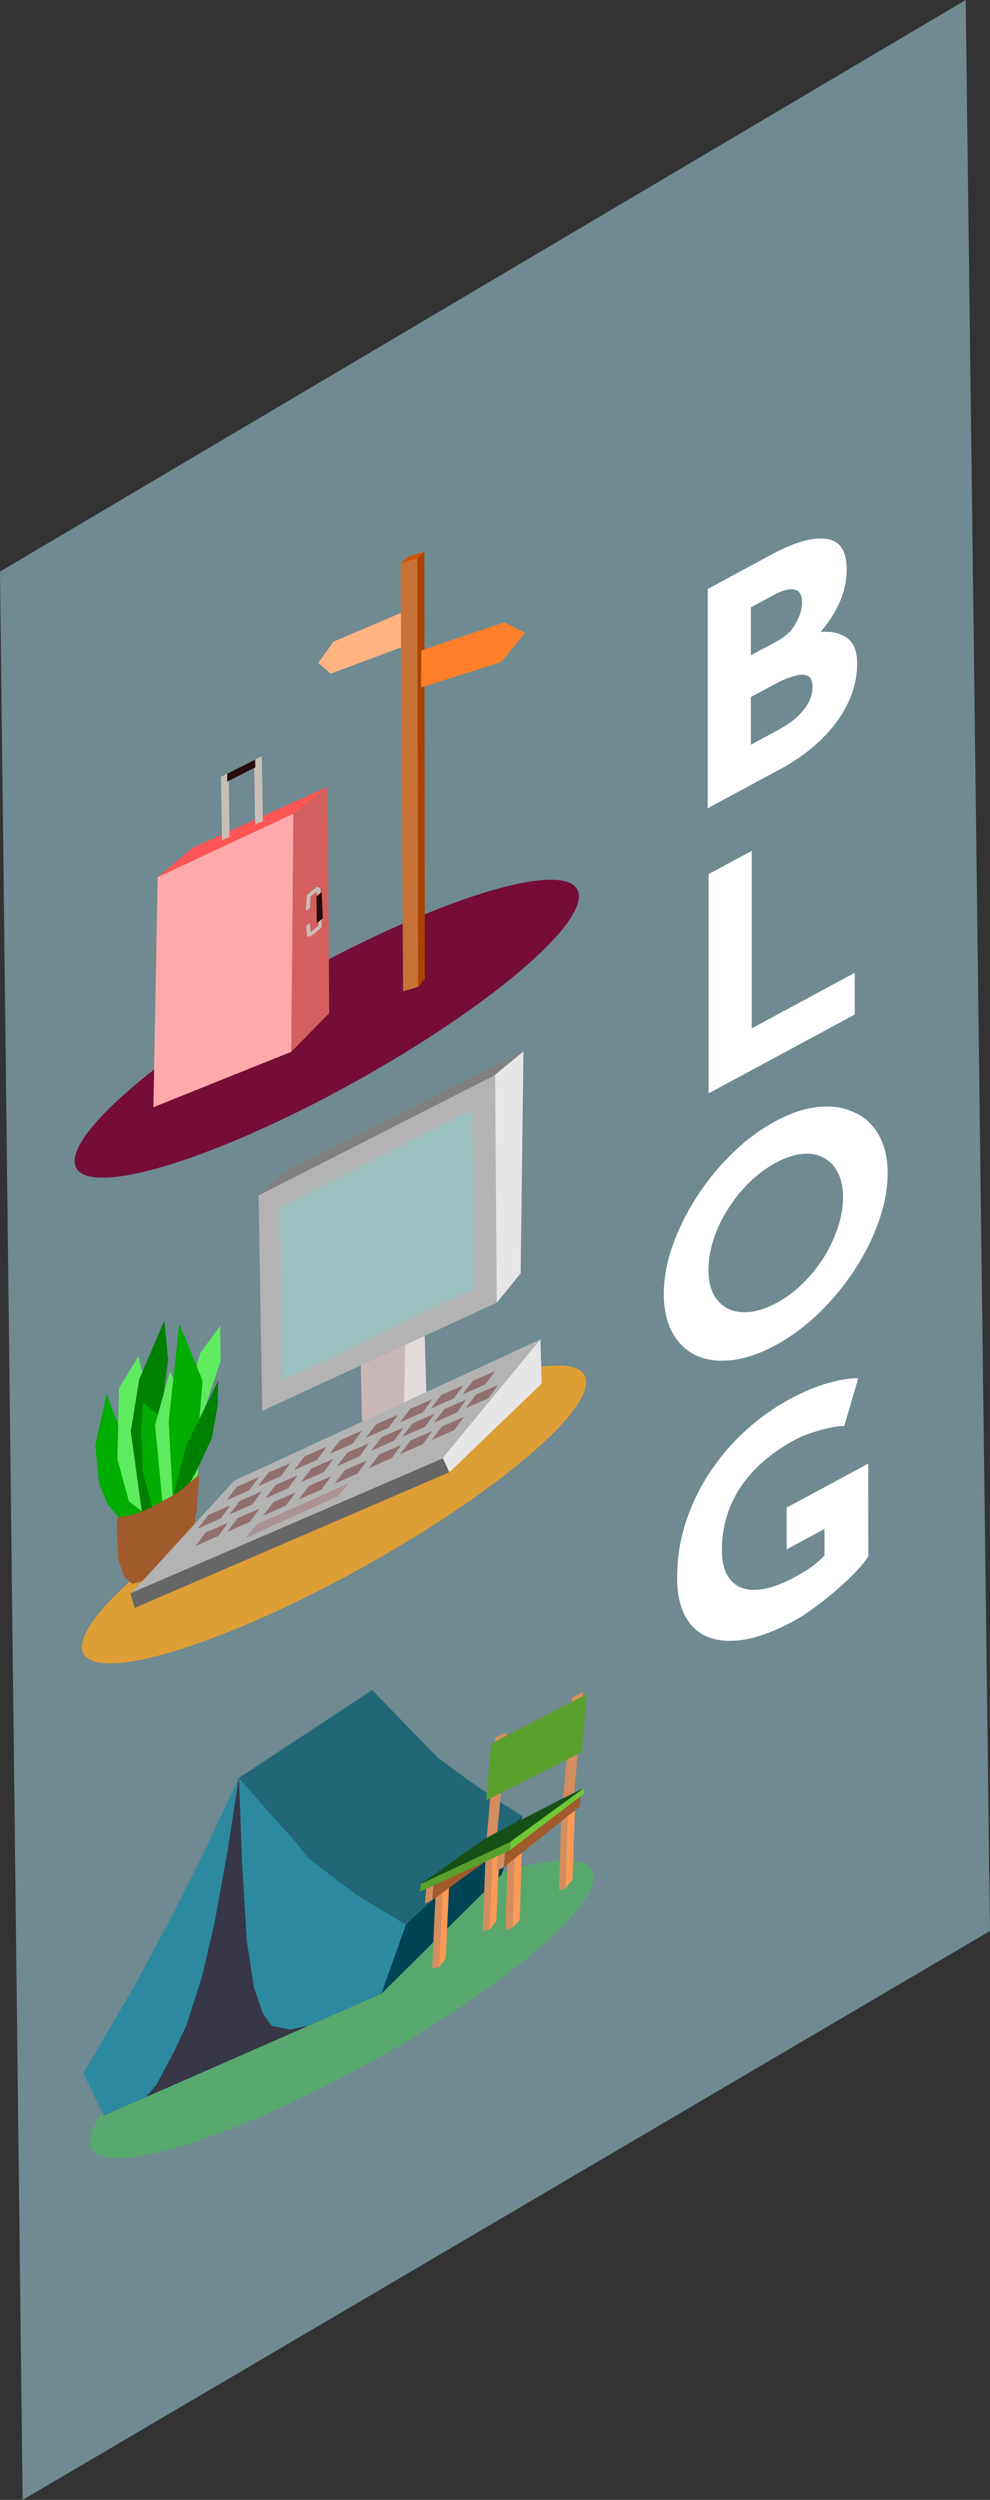 <?xml version="1.0" encoding="UTF-8" standalone="no"?>
<!-- Created with Inkscape (http://www.inkscape.org/) -->

<svg
   width="69.457"
   height="175.275"
   viewBox="0 0 18.377 46.375"
   version="1.1"
   id="svg5"
   inkscape:version="1.2 (dc2aedaf03, 2022-05-15)"
   sodipodi:docname="nav-blog.svg"
   xml:space="preserve"
   xmlns:inkscape="http://www.inkscape.org/namespaces/inkscape"
   xmlns:sodipodi="http://sodipodi.sourceforge.net/DTD/sodipodi-0.dtd"
   xmlns="http://www.w3.org/2000/svg"
   xmlns:svg="http://www.w3.org/2000/svg"><rect x="0" y="0" width="18.377" height="46.375" fill="#333333" stroke="none"/><sodipodi:namedview
     id="namedview7"
     pagecolor="#ffffff"
     bordercolor="#666666"
     borderopacity="1.0"
     inkscape:showpageshadow="2"
     inkscape:pageopacity="0.0"
     inkscape:pagecheckerboard="0"
     inkscape:deskcolor="#d1d1d1"
     inkscape:document-units="mm"
     showgrid="true"
     inkscape:zoom="1.4142136"
     inkscape:cx="343.65389"
     inkscape:cy="66.114482"
     inkscape:window-width="1920"
     inkscape:window-height="991"
     inkscape:window-x="-9"
     inkscape:window-y="-9"
     inkscape:window-maximized="1"
     inkscape:current-layer="g1126"><inkscape:grid
       type="axonomgrid"
       id="grid1326"
       snapvisiblegridlinesonly="false"
       units="px"
       spacingy="2.646"
       originx="169.333"
       originy="95.25" /></sodipodi:namedview><defs
     id="defs2" /><g
     inkscape:label="Layer 1"
     inkscape:groupmode="layer"
     id="layer1"
     transform="translate(-57.369,-45.336)"><g
       id="g1126"
       inkscape:export-filename="..\..\Project-One-Premium\public\navigation\g1126.svg"
       inkscape:export-xdpi="96"
       inkscape:export-ydpi="96"><path
         id="path466"
         style="fill:#6f8a91;fill-opacity:1;stroke:#99e4ff;stroke-width:0;stroke-linecap:round;stroke-miterlimit:18.1;stroke-dashoffset:5.074;paint-order:markers fill stroke"
         d="M 57.789,91.711 57.369,55.939 75.295,45.336 75.746,81.157 Z"
         sodipodi:nodetypes="ccccc" /><g
         aria-label="B
L
O
G"
         transform="skewY(-28.322)"
         id="text92732"
         style="font-size:5.526px;font-family:'Nunito Sans';-inkscape-font-specification:'Nunito Sans, Normal';stroke-width:0.094"><path
           d="m 71.699,94.26 q 0.635,0 1.011,0.26 0.376,0.254 0.376,0.763 0,0.376 -0.188,0.63 -0.182,0.249 -0.503,0.376 -0.315,0.122 -0.724,0.122 l -0.127,-0.431 q 0.503,0 0.89,0.138 0.392,0.138 0.619,0.398 0.227,0.254 0.227,0.613 0,0.332 -0.122,0.564 -0.116,0.227 -0.32,0.37 -0.199,0.138 -0.453,0.204 -0.254,0.061 -0.525,0.061 h -1.354 v -4.067 z m 0.094,1.663 q 0.238,0 0.348,-0.144 0.116,-0.144 0.116,-0.326 0,-0.21 -0.144,-0.315 -0.138,-0.105 -0.376,-0.105 H 71.307 v 0.89 z m 0.028,1.658 q 0.177,0 0.32,-0.044 0.144,-0.05 0.227,-0.149 0.083,-0.105 0.083,-0.26 0,-0.177 -0.099,-0.265 -0.099,-0.094 -0.26,-0.127 -0.155,-0.039 -0.326,-0.039 H 71.307 v 0.884 z"
           style="-inkscape-font-specification:'Josefin Sans Bold';fill:#ffffff"
           id="path391" /><path
           d="m 70.522,99.559 h 0.801 v 3.293 h 1.912 v 0.774 h -2.713 z"
           style="-inkscape-font-specification:'Josefin Sans Bold';fill:#ffffff"
           id="path393" /><path
           d="m 69.691,106.896 q 0,-0.42 0.16,-0.796 0.16,-0.376 0.442,-0.663 0.287,-0.293 0.663,-0.459 0.376,-0.166 0.807,-0.166 0.425,0 0.801,0.166 0.376,0.166 0.663,0.459 0.293,0.287 0.453,0.663 0.166,0.376 0.166,0.796 0,0.431 -0.166,0.807 -0.16,0.376 -0.453,0.663 -0.287,0.282 -0.663,0.442 -0.376,0.16 -0.801,0.16 -0.431,0 -0.807,-0.16 -0.376,-0.16 -0.663,-0.442 -0.282,-0.287 -0.442,-0.663 -0.16,-0.376 -0.16,-0.807 z m 0.829,0 q 0,0.271 0.094,0.508 0.099,0.232 0.271,0.414 0.177,0.177 0.403,0.276 0.232,0.1 0.503,0.1 0.26,0 0.481,-0.1 0.227,-0.1 0.392,-0.276 0.166,-0.182 0.26,-0.414 0.094,-0.238 0.094,-0.508 0,-0.276 -0.099,-0.514 -0.094,-0.238 -0.265,-0.414 -0.166,-0.182 -0.392,-0.282 -0.227,-0.1 -0.492,-0.1 -0.265,0 -0.492,0.1 -0.227,0.1 -0.398,0.282 -0.171,0.177 -0.265,0.414 -0.094,0.238 -0.094,0.514 z"
           style="-inkscape-font-specification:'Josefin Sans Bold';fill:#ffffff"
           id="path395" /><path
           d="m 73.487,113.813 q -0.072,0.077 -0.227,0.16 -0.155,0.077 -0.359,0.144 -0.199,0.066 -0.409,0.105 -0.21,0.044 -0.398,0.044 -0.497,0 -0.895,-0.144 -0.398,-0.149 -0.68,-0.409 -0.282,-0.265 -0.431,-0.624 -0.149,-0.359 -0.149,-0.785 0,-0.558 0.166,-0.967 0.171,-0.414 0.459,-0.685 0.293,-0.276 0.669,-0.409 0.381,-0.133 0.796,-0.133 0.392,0 0.718,0.088 0.326,0.083 0.553,0.21 l -0.26,0.746 q -0.099,-0.055 -0.265,-0.111 -0.166,-0.055 -0.337,-0.088 -0.171,-0.039 -0.304,-0.039 -0.332,0 -0.586,0.083 -0.254,0.083 -0.431,0.249 -0.171,0.166 -0.26,0.414 -0.088,0.243 -0.088,0.569 0,0.287 0.099,0.519 0.099,0.227 0.276,0.387 0.182,0.16 0.425,0.243 0.249,0.083 0.547,0.083 0.171,0 0.315,-0.022 0.144,-0.028 0.243,-0.083 v -0.492 h -0.702 v -0.774 h 1.514 z"
           style="-inkscape-font-specification:'Josefin Sans Bold';fill:#ffffff"
           id="path397" /></g><g
         id="g109551"
         transform="matrix(0.162,-0.085,0,0.162,59.475,60.254)"><g
           id="g107440"
           transform="matrix(0.901,0,0,0.901,-3.453,116.984)"><g
             id="layer3-7"
             inkscape:label="Layer 1"
             transform="translate(-21.284,-49.938)"><ellipse
               style="display:inline;fill:#58a86e;fill-opacity:1;stroke-width:0.227"
               id="path806"
               cx="54.135"
               cy="88.484"
               rx="32.063"
               ry="8.685"
               inkscape:export-filename="skills.svg"
               inkscape:export-xdpi="43.542854"
               inkscape:export-ydpi="43.542854" /></g><g
             id="g8348"
             transform="matrix(1.433,0,0,1.433,-44.436,-88.667)"><path
               style="fill:#373748;stroke:none;stroke-width:0.265px;stroke-linecap:butt;stroke-linejoin:miter;stroke-opacity:1"
               d="M 35.63,87.37 52.253,88.802 44.819,63.452 Z"
               id="path6379" /><path
               style="fill:#2c89a0;stroke:none;stroke-width:0.265px;stroke-linecap:butt;stroke-linejoin:miter;stroke-opacity:1"
               d="m 32.842,87.139 -1.83,-4.71 4.525,-5.356 2.909,-3.879 2.678,-3.833 2.263,-3.602 1.431,-2.308 -1.016,6.002 -1.154,5.772 -1.108,4.156 -1.385,3.602 -1.108,1.755 -1.524,2.078 -0.954,0.639 z"
               id="path6375"
               sodipodi:nodetypes="ccccccccccccccc" /><path
               style="fill:#2c89a0;stroke:none;stroke-width:0.265px;stroke-linecap:butt;stroke-linejoin:miter;stroke-opacity:1"
               d="m 44.819,63.455 6.331,10.495 4.011,5.201 4.525,5.125 -2.214,4.982 -6.513,-0.563 -1.616,-0.541 -1.616,-1.154 -0.785,-1.524 -0.785,-2.724 -0.646,-4.479 -0.416,-7.157 -0.266,-7.48 z"
               id="path6377"
               sodipodi:nodetypes="cccccccccccccc" /><path
               style="fill:#216778;stroke:none;stroke-width:0.265px;stroke-linecap:butt;stroke-linejoin:miter;stroke-opacity:1"
               d="m 44.807,63.478 11.833,-1.597 5.818,9.05 2.678,3.371 3.094,3.74 1.755,2.032 -10.346,4.202 -4.401,-4.969 -4.171,-5.36 -1.616,-2.81 -1.793,-2.93 z"
               id="path6382"
               sodipodi:nodetypes="cccccccccccc" /><path
               style="fill:#004455;stroke:none;stroke-width:0.265px;stroke-linecap:butt;stroke-linejoin:miter;stroke-opacity:1"
               d="m 57.456,89.254 10.681,-4.977 1.833,-4.199 -10.327,4.172 z"
               id="path6384"
               sodipodi:nodetypes="ccccc" /></g><g
             id="g8341"
             transform="matrix(1.463,0,0,1.463,-49.383,-89.263)"><path
               style="fill:#d38d5f;fill-opacity:1;stroke:none;stroke-width:0.265px;stroke-linecap:butt;stroke-linejoin:miter;stroke-opacity:1"
               d="m 68.825,79.091 0.754,-8.332 0.98,0.062 -0.822,8.275 z"
               id="path6392"
               sodipodi:nodetypes="ccccc" /><path
               style="fill:#d38d5f;fill-opacity:1;stroke:none;stroke-width:0.265px;stroke-linecap:butt;stroke-linejoin:miter;stroke-opacity:1"
               d="m 75.458,79.203 0.779,-8.424 0.967,-0.002 -0.775,8.478 z"
               id="path6394"
               sodipodi:nodetypes="ccccc" /><path
               style="fill:#d38d5f;stroke:none;stroke-width:0.265px;stroke-linecap:butt;stroke-linejoin:miter;stroke-opacity:1"
               d="m 69.083,87.192 -0.608,-0.214 0.241,-6.157 0.626,-0.153 z"
               id="path6414-4-5"
               sodipodi:nodetypes="ccccc" /><path
               style="fill:#5aa02c;stroke:none;stroke-width:0.265px;stroke-linecap:butt;stroke-linejoin:miter;stroke-opacity:1"
               d="m 69.202,71.113 -0.421,4.691 8.307,0.167 0.433,-4.794 z"
               id="path6396" /><path
               style="fill:#ff9955;stroke:none;stroke-width:0.265px;stroke-linecap:butt;stroke-linejoin:miter;stroke-opacity:1"
               d="m 69.944,80.792 -0.294,5.957 -0.572,0.442 0.245,-6.354 z"
               id="path6412-3-9"
               sodipodi:nodetypes="ccccc" /><path
               style="fill:none;stroke:none;stroke-width:0.265px;stroke-linecap:butt;stroke-linejoin:miter;stroke-opacity:1"
               d="M 70.152,81.255 Z"
               id="path6398" /><path
               style="fill:#a05a2c;stroke:none;stroke-width:0.265px;stroke-linecap:butt;stroke-linejoin:miter;stroke-opacity:1"
               d="m 70.297,82.424 6.617,-1.812 0.079,-1.004 -6.598,1.595 z"
               id="path6402"
               sodipodi:nodetypes="ccccc" /><path
               style="fill:#d38d5f;stroke:none;stroke-width:0.265px;stroke-linecap:butt;stroke-linejoin:miter;stroke-opacity:1"
               d="m 63.564,80.757 -0.111,1.224 0.645,0.027 0.107,-1.218 z"
               id="path6400-3"
               sodipodi:nodetypes="ccccc" /><path
               style="fill:#a05a2c;stroke:none;stroke-width:0.265px;stroke-linecap:butt;stroke-linejoin:miter;stroke-opacity:1"
               d="M 64.095,82.009 68.714,81.082 67.527,80.941 64.201,80.805 Z"
               id="path6402-8"
               sodipodi:nodetypes="ccccc" /><path
               style="fill:#ff9955;stroke:none;stroke-width:0.265px;stroke-linecap:butt;stroke-linejoin:miter;stroke-opacity:1"
               d="m 71.864,81.996 -0.174,5.73 -0.625,0.355 0.179,-5.92 z"
               id="path6412"
               sodipodi:nodetypes="ccccc" /><path
               style="fill:#d38d5f;stroke:none;stroke-width:0.265px;stroke-linecap:butt;stroke-linejoin:miter;stroke-opacity:1"
               d="m 71.065,88.086 -0.612,-0.123 0.175,-5.641 0.626,-0.162 z"
               id="path6414"
               sodipodi:nodetypes="ccccc" /><path
               style="fill:#ff9955;stroke:none;stroke-width:0.265px;stroke-linecap:butt;stroke-linejoin:miter;stroke-opacity:1"
               d="m 65.541,81.711 -0.285,5.99 -0.576,0.442 0.286,-6.312 z"
               id="path6412-4"
               sodipodi:nodetypes="ccccc" /><path
               style="fill:#d38d5f;stroke:none;stroke-width:0.265px;stroke-linecap:butt;stroke-linejoin:miter;stroke-opacity:1"
               d="m 69.779,81.156 -0.111,1.224 0.637,0.052 0.115,-1.243 z"
               id="path6400"
               sodipodi:nodetypes="ccccc" /><path
               style="fill:#165016;stroke:none;stroke-width:0.265px;stroke-linecap:butt;stroke-linejoin:miter;stroke-opacity:1"
               d="m 63.073,80.098 5.492,-1.013 1.031,-0.015 5.648,0.055 2.05,0.072 -6.392,1.335 z"
               id="path6386" /><path
               style="fill:#d38d5f;stroke:none;stroke-width:0.265px;stroke-linecap:butt;stroke-linejoin:miter;stroke-opacity:1"
               d="m 64.681,88.144 -0.6,-0.193 0.274,-5.992 0.614,-0.133 z"
               id="path6414-1"
               sodipodi:nodetypes="ccccc" /><path
               style="fill:#ff9955;stroke:none;stroke-width:0.265px;stroke-linecap:butt;stroke-linejoin:miter;stroke-opacity:1"
               d="m 76.485,80.727 -0.205,5.883 -0.615,0.472 0.209,-6.193 z"
               id="path6412-3"
               sodipodi:nodetypes="ccccc" /><path
               style="fill:#d38d5f;stroke:none;stroke-width:0.265px;stroke-linecap:butt;stroke-linejoin:miter;stroke-opacity:1"
               d="m 75.664,87.078 -0.547,-0.144 0.157,-5.877 0.604,-0.172 z"
               id="path6414-4"
               sodipodi:nodetypes="ccccc" /><path
               style="fill:#5aa02c;fill-opacity:1;stroke:none;stroke-width:0.265px;stroke-linecap:butt;stroke-linejoin:miter;stroke-opacity:1"
               d="m 63.094,80.087 -0.076,0.638 7.814,0.509 0.101,-0.71 z"
               id="path6388"
               sodipodi:nodetypes="ccccc" /><path
               style="fill:#71c837;fill-opacity:1;stroke:none;stroke-width:0.265px;stroke-linecap:butt;stroke-linejoin:miter;stroke-opacity:1"
               d="m 70.909,80.503 6.382,-1.303 -0.038,0.499 -6.415,1.513 z"
               id="path6390"
               sodipodi:nodetypes="ccccc" /></g></g><g
           id="layer3-2"
           inkscape:label="Layer 1"
           transform="matrix(0.901,0,0,0.901,-23.496,14.874)"><ellipse
             style="display:inline;fill:#de9e36;fill-opacity:1;stroke-width:0.227"
             id="path806-8"
             cx="54.135"
             cy="88.484"
             rx="32.063"
             ry="8.685"
             inkscape:export-filename="travel.svg"
             inkscape:export-xdpi="43.542854"
             inkscape:export-ydpi="43.542854" /><g
             id="g5218"
             transform="matrix(0.908,0,0,0.908,9.546,4.713)"><g
               id="g3705"><path
                 style="fill:#00ad00;fill-opacity:1;stroke:none;stroke-width:0.265px;stroke-linecap:butt;stroke-linejoin:miter;stroke-opacity:1"
                 d="m 15.672,65.041 0.522,5.616 1.168,3.513 1.813,3.074 1.383,0.844 2.175,0.384 -1.053,-3.766 -2.22,-3.918 -0.653,-7.183 -1.567,-4.963 z"
                 id="path3377"
                 sodipodi:nodetypes="ccccccccccc" /><path
                 style="fill:#5eec5e;fill-opacity:1;stroke:none;stroke-width:0.265px;stroke-linecap:butt;stroke-linejoin:miter;stroke-opacity:1"
                 d="m 18.752,68.583 0.245,-9.825 2.683,-2.99 1.437,6.138 -0.131,3.918 -0.914,3.265 1.567,5.616 -0.686,3.957 -2.579,-3.304 z"
                 id="path3379"
                 sodipodi:nodetypes="cccccccccc" /><path
                 style="fill:#008000;fill-opacity:1;stroke:none;stroke-width:0.265px;stroke-linecap:butt;stroke-linejoin:miter;stroke-opacity:1"
                 d="m 21.811,59.033 3.526,-6.4 0.522,5.747 -1.698,12.146 -0.139,8.238 -1.743,-0.277 -1.645,-12.793 z"
                 id="path3387"
                 sodipodi:nodetypes="cccccccc" /><path
                 style="fill:#5eec5e;fill-opacity:1;stroke:none;stroke-width:0.265px;stroke-linecap:butt;stroke-linejoin:miter;stroke-opacity:1"
                 d="m 28.341,77.579 1.651,-0.39 0.7,-8.621 2.511,-6.053 -0.03,-5.048 -2.824,2.388 -1.486,4.664 -1.306,5.094 1.306,5.355 z"
                 id="path3381"
                 sodipodi:nodetypes="cccccccccc" /><path
                 style="fill:#00ad00;fill-opacity:1;stroke:none;stroke-width:0.265px;stroke-linecap:butt;stroke-linejoin:miter;stroke-opacity:1"
                 d="m 23.746,78.302 2.405,0.97 -0.945,-10.966 -0.906,-3.163 -1.968,-2.584 -0.252,3.565 0.214,6.021 z"
                 id="path3383"
                 sodipodi:nodetypes="cccccccc" /><path
                 style="fill:#5eec5e;fill-opacity:1;stroke:none;stroke-width:0.265px;stroke-linecap:butt;stroke-linejoin:miter;stroke-opacity:1"
                 d="m 24.03,66.57 2.09,-6.361 1.828,4.832 0.522,3.265 v 4.441 l -1.237,5.533 -2.159,-0.309 z"
                 id="path3385"
                 sodipodi:nodetypes="cccccccc" /><path
                 style="fill:#00ad00;fill-opacity:1;stroke:none;stroke-width:0.265px;stroke-linecap:butt;stroke-linejoin:miter;stroke-opacity:1"
                 d="m 27.427,54.201 3.265,9.665 -0.784,8.881 -1.175,4.832 -2.22,0.522 -0.569,-10.955 z"
                 id="path3389"
                 sodipodi:nodetypes="ccccccc" /><path
                 style="fill:#008000;stroke:none;stroke-width:0.265px;stroke-linecap:butt;stroke-linejoin:miter;stroke-opacity:1"
                 d="m 28.425,71.681 4.463,-6.648 -0.088,3.428 -0.801,4.119 -2.053,3.311 -1.566,2.067 -1.96,0.429 z"
                 id="path3391"
                 sodipodi:nodetypes="cccccccc" /><path
                 style="fill:#a05a2c;stroke:none;stroke-width:0.265px;stroke-linecap:butt;stroke-linejoin:miter;stroke-opacity:1"
                 d="m 18.676,77.709 0.207,5.032 0.868,2.896 1.083,1.506 2.061,0.515 6.552,-3.657 0.461,-2.766 0.315,-4.472 -2.927,0.945 -3.918,0.131 -2.22,-0.261 -2.435,-0.783 z"
                 id="path3319"
                 sodipodi:nodetypes="ccccccccccccc" /></g><path
               style="fill:#c8b7b7;stroke:none;stroke-width:0.265px;stroke-linecap:butt;stroke-linejoin:miter;stroke-opacity:1"
               d="m 52.846,73.138 0.18,8.489 6.008,0.392 0.131,-8.473 z"
               id="path3303"
               sodipodi:nodetypes="ccccc" /><path
               style="fill:#e3dbdb;stroke:none;stroke-width:0.265px;stroke-linecap:butt;stroke-linejoin:miter;stroke-opacity:1"
               d="m 61.792,73.644 0.245,8.506 -3.134,-0.392 0.18,-8.228 z"
               id="path3307"
               sodipodi:nodetypes="ccccc" /><path
               style="fill:#b3b3b3;stroke:none;stroke-width:0.265px;stroke-linecap:butt;stroke-linejoin:miter;stroke-opacity:1"
               d="M 38.528,42.054 39.05,72.485 71.963,74.575 71.701,42.577 Z"
               id="path3293" /><path
               style="fill:#9bc0c0;fill-opacity:1;stroke:none;stroke-width:0.265px;stroke-linecap:butt;stroke-linejoin:miter;stroke-opacity:1"
               d="m 41.54,45.24 0.354,24.521 26.861,1.129 -0.309,-25.042 z"
               id="path3291"
               sodipodi:nodetypes="ccccc" /><path
               style="fill:#808080;stroke:none;stroke-width:0.265px;stroke-linecap:butt;stroke-linejoin:miter;stroke-opacity:1"
               d="m 38.561,42.054 3.494,-1.437 33.556,0.684 -4.039,1.275 z"
               id="path3295"
               sodipodi:nodetypes="ccccc" /><path
               style="fill:#e6e6e6;stroke:none;stroke-width:0.265px;stroke-linecap:butt;stroke-linejoin:miter;stroke-opacity:1"
               d="m 71.663,42.539 0.23,32.043 3.347,-2.343 0.391,-30.875 z"
               id="path3297"
               sodipodi:nodetypes="ccccc" /><path
               style="fill:#b3b3b3;stroke:none;stroke-width:0.265px;stroke-linecap:butt;stroke-linejoin:miter;stroke-opacity:1"
               d="M 35.132,80.191 20.635,88.419 64.388,92.467 78.101,82.933 Z"
               id="path3309" /><path
               style="fill:#e6e6e6;stroke:none;stroke-width:0.265px;stroke-linecap:butt;stroke-linejoin:miter;stroke-opacity:1"
               d="m 78.009,82.917 0.184,6.276 -12.923,5.625 -0.98,-2.449 z"
               id="path3311"
               sodipodi:nodetypes="ccccc" /><path
               style="fill:#666666;stroke:none;stroke-width:0.265px;stroke-linecap:butt;stroke-linejoin:miter;stroke-opacity:1"
               d="m 64.355,92.402 0.882,2.416 -44.054,-4.127 -0.599,-2.359 z"
               id="path3313"
               sodipodi:nodetypes="ccccc" /><path
               style="fill:#916f6f;stroke:none;stroke-width:0.265px;stroke-linecap:butt;stroke-linejoin:miter;stroke-opacity:1"
               d="m 35.494,81.231 -1.451,1.144 3.203,0.269 1.322,-1.137 z"
               id="path3315"
               sodipodi:nodetypes="ccccc" /><path
               style="fill:#916f6f;stroke:none;stroke-width:0.265px;stroke-linecap:butt;stroke-linejoin:miter;stroke-opacity:1"
               d="m 39.926,81.578 -1.451,1.144 3.203,0.269 1.322,-1.137 z"
               id="path3315-9"
               sodipodi:nodetypes="ccccc" /><path
               style="fill:#916f6f;stroke:none;stroke-width:0.265px;stroke-linecap:butt;stroke-linejoin:miter;stroke-opacity:1"
               d="m 44.96,81.959 -1.451,1.144 3.203,0.269 1.322,-1.137 z"
               id="path3315-3"
               sodipodi:nodetypes="ccccc" /><path
               style="fill:#916f6f;stroke:none;stroke-width:0.265px;stroke-linecap:butt;stroke-linejoin:miter;stroke-opacity:1"
               d="m 49.946,82.306 -1.451,1.144 3.203,0.269 1.322,-1.137 z"
               id="path3315-9-8"
               sodipodi:nodetypes="ccccc" /><path
               style="fill:#916f6f;stroke:none;stroke-width:0.265px;stroke-linecap:butt;stroke-linejoin:miter;stroke-opacity:1"
               d="m 54.98,82.726 -1.451,1.144 3.203,0.269 1.322,-1.137 z"
               id="path3315-5"
               sodipodi:nodetypes="ccccc" /><path
               style="fill:#916f6f;stroke:none;stroke-width:0.265px;stroke-linecap:butt;stroke-linejoin:miter;stroke-opacity:1"
               d="m 59.782,83.073 -1.451,1.144 3.203,0.269 1.322,-1.137 z"
               id="path3315-9-3"
               sodipodi:nodetypes="ccccc" /><path
               style="fill:#916f6f;stroke:none;stroke-width:0.265px;stroke-linecap:butt;stroke-linejoin:miter;stroke-opacity:1"
               d="m 64.122,83.408 -1.451,1.144 3.203,0.269 1.322,-1.137 z"
               id="path3315-3-9"
               sodipodi:nodetypes="ccccc" /><path
               style="fill:#916f6f;stroke:none;stroke-width:0.265px;stroke-linecap:butt;stroke-linejoin:miter;stroke-opacity:1"
               d="m 68.555,83.754 -1.451,1.144 3.203,0.269 1.322,-1.137 z"
               id="path3315-9-8-7"
               sodipodi:nodetypes="ccccc" /><path
               style="fill:#916f6f;stroke:none;stroke-width:0.265px;stroke-linecap:butt;stroke-linejoin:miter;stroke-opacity:1"
               d="m 31.153,85.35 -1.451,1.144 3.203,0.269 1.322,-1.137 z"
               id="path3315-6"
               sodipodi:nodetypes="ccccc" /><path
               style="fill:#916f6f;stroke:none;stroke-width:0.265px;stroke-linecap:butt;stroke-linejoin:miter;stroke-opacity:1"
               d="m 35.586,85.696 -1.451,1.144 3.203,0.269 1.322,-1.137 z"
               id="path3315-9-83"
               sodipodi:nodetypes="ccccc" /><path
               style="fill:#916f6f;stroke:none;stroke-width:0.265px;stroke-linecap:butt;stroke-linejoin:miter;stroke-opacity:1"
               d="m 40.619,86.077 -1.451,1.144 3.203,0.269 1.322,-1.137 z"
               id="path3315-3-0"
               sodipodi:nodetypes="ccccc" /><path
               style="fill:#916f6f;stroke:none;stroke-width:0.265px;stroke-linecap:butt;stroke-linejoin:miter;stroke-opacity:1"
               d="m 45.606,86.424 -1.451,1.144 3.203,0.269 1.322,-1.137 z"
               id="path3315-9-8-9"
               sodipodi:nodetypes="ccccc" /><path
               style="fill:#916f6f;stroke:none;stroke-width:0.265px;stroke-linecap:butt;stroke-linejoin:miter;stroke-opacity:1"
               d="m 50.639,86.845 -1.451,1.144 3.203,0.269 1.322,-1.137 z"
               id="path3315-5-2"
               sodipodi:nodetypes="ccccc" /><path
               style="fill:#916f6f;stroke:none;stroke-width:0.265px;stroke-linecap:butt;stroke-linejoin:miter;stroke-opacity:1"
               d="m 55.441,87.191 -1.451,1.144 3.203,0.269 1.322,-1.137 z"
               id="path3315-9-3-7"
               sodipodi:nodetypes="ccccc" /><path
               style="fill:#916f6f;stroke:none;stroke-width:0.265px;stroke-linecap:butt;stroke-linejoin:miter;stroke-opacity:1"
               d="m 59.782,87.526 -1.451,1.144 3.203,0.269 1.322,-1.137 z"
               id="path3315-3-9-6"
               sodipodi:nodetypes="ccccc" /><path
               style="fill:#916f6f;stroke:none;stroke-width:0.265px;stroke-linecap:butt;stroke-linejoin:miter;stroke-opacity:1"
               d="m 64.214,87.873 -1.451,1.144 3.203,0.269 1.322,-1.137 z"
               id="path3315-9-8-7-7"
               sodipodi:nodetypes="ccccc" /><path
               style="fill:#916f6f;stroke:none;stroke-width:0.265px;stroke-linecap:butt;stroke-linejoin:miter;stroke-opacity:1"
               d="m 31.477,83.087 -1.451,1.144 3.203,0.269 1.322,-1.137 z"
               id="path3315-2"
               sodipodi:nodetypes="ccccc" /><path
               style="fill:#916f6f;stroke:none;stroke-width:0.265px;stroke-linecap:butt;stroke-linejoin:miter;stroke-opacity:1"
               d="m 35.909,83.434 -1.451,1.144 3.203,0.269 1.322,-1.137 z"
               id="path3315-9-5"
               sodipodi:nodetypes="ccccc" /><path
               style="fill:#916f6f;stroke:none;stroke-width:0.265px;stroke-linecap:butt;stroke-linejoin:miter;stroke-opacity:1"
               d="m 40.942,83.815 -1.451,1.144 3.203,0.269 1.322,-1.137 z"
               id="path3315-3-1"
               sodipodi:nodetypes="ccccc" /><path
               style="fill:#916f6f;stroke:none;stroke-width:0.265px;stroke-linecap:butt;stroke-linejoin:miter;stroke-opacity:1"
               d="m 45.929,84.161 -1.451,1.144 3.203,0.269 1.322,-1.137 z"
               id="path3315-9-8-2"
               sodipodi:nodetypes="ccccc" /><path
               style="fill:#916f6f;stroke:none;stroke-width:0.265px;stroke-linecap:butt;stroke-linejoin:miter;stroke-opacity:1"
               d="m 50.962,84.582 -1.451,1.144 3.203,0.269 1.322,-1.137 z"
               id="path3315-5-7"
               sodipodi:nodetypes="ccccc" /><path
               style="fill:#916f6f;stroke:none;stroke-width:0.265px;stroke-linecap:butt;stroke-linejoin:miter;stroke-opacity:1"
               d="m 55.764,84.929 -1.451,1.144 3.203,0.269 1.322,-1.137 z"
               id="path3315-9-3-0"
               sodipodi:nodetypes="ccccc" /><path
               style="fill:#916f6f;stroke:none;stroke-width:0.265px;stroke-linecap:butt;stroke-linejoin:miter;stroke-opacity:1"
               d="m 60.105,85.263 -1.451,1.144 3.203,0.269 1.322,-1.137 z"
               id="path3315-3-9-0"
               sodipodi:nodetypes="ccccc" /><path
               style="fill:#916f6f;stroke:none;stroke-width:0.265px;stroke-linecap:butt;stroke-linejoin:miter;stroke-opacity:1"
               d="m 64.537,85.61 -1.451,1.144 3.203,0.269 1.322,-1.137 z"
               id="path3315-9-8-7-8"
               sodipodi:nodetypes="ccccc" /><path
               style="fill:#916f6f;stroke:none;stroke-width:0.265px;stroke-linecap:butt;stroke-linejoin:miter;stroke-opacity:1"
               d="m 68.971,85.919 -1.451,1.144 3.203,0.269 1.322,-1.137 z"
               id="path3315-9-8-7-8-5"
               sodipodi:nodetypes="ccccc" /><path
               style="fill:#ac9393;stroke:none;stroke-width:0.265px;stroke-linecap:butt;stroke-linejoin:miter;stroke-opacity:1"
               d="m 38.276,87.95 -1.577,1.121 12.93,0.914 1.543,-1.029 z"
               id="path3317"
               sodipodi:nodetypes="ccccc" /></g></g><g
           id="g109091"
           transform="matrix(0.901,0,0,0.901,-4.447,-10.626)"><ellipse
             style="fill:#750d37;fill-opacity:1;stroke-width:0.227"
             id="path806-0"
             cx="32.063"
             cy="54.565"
             rx="32.063"
             ry="8.685"
             inkscape:export-filename="travel.svg"
             inkscape:export-xdpi="43.542854"
             inkscape:export-ydpi="43.542854" /><g
             id="layer2"
             inkscape:label="Layer 2"
             transform="translate(-22.072,-33.919)"><g
               id="g827"
               transform="matrix(0.772,0,0,0.772,13.953,20.875)"
               style="stroke:none"><path
                 style="fill:#ffaaaa;stroke:none;stroke-width:0.236px;stroke-linecap:butt;stroke-linejoin:miter;stroke-opacity:1"
                 d="m 23.494,85.518 22.72,2.796 0.35,-39.033 -22.371,-1.282 z"
                 id="path756" /><path
                 style="fill:#d35f5f;stroke:none;stroke-width:0.236px;stroke-linecap:butt;stroke-linejoin:miter;stroke-opacity:1"
                 d="M 46.215,88.31 52.448,85.227 52.215,47.826 46.548,49.291 Z"
                 id="path758"
                 sodipodi:nodetypes="ccccc" /><path
                 style="fill:#ff5555;stroke:none;stroke-width:0.236px;stroke-linecap:butt;stroke-linejoin:miter;stroke-opacity:1"
                 d="m 24.199,48.008 5.762,-1.813 22.25,1.64 -5.631,1.453 z"
                 id="path760"
                 sodipodi:nodetypes="ccccc" /><path
                 style="fill:#c8beb7;stroke:none;stroke-width:0.236px;stroke-linecap:butt;stroke-linejoin:miter;stroke-opacity:1"
                 d="M 34.796,47.476 34.621,36.98 h 1.282 l 0.13,10.625 z"
                 id="path762"
                 sodipodi:nodetypes="ccccc" /><path
                 style="fill:#c8beb7;stroke:none;stroke-width:0.236px;stroke-linecap:butt;stroke-linejoin:miter;stroke-opacity:1"
                 d="M 40.243,47.727 40.068,37.065 h 1.282 l 0.175,10.864 z"
                 id="path762-9"
                 sodipodi:nodetypes="ccccc" /><path
                 style="fill:#280b0b;stroke:none;stroke-width:0.236px;stroke-linecap:butt;stroke-linejoin:miter;stroke-opacity:1"
                 d="m 35.664,36.995 -0.03,1.295 4.643,0.085 -0.03,-1.282 z"
                 id="path788"
                 sodipodi:nodetypes="ccccc" /><path
                 style="fill:#c8beb7;stroke:none;stroke-width:0.236px;stroke-linecap:butt;stroke-linejoin:miter;stroke-opacity:1"
                 d="m 48.603,66.367 0.163,-2.509 1.61,-0.506 0.636,0.536 0.045,0.801 -0.538,0.231 -0.105,-0.789 -1.044,0.279 -0.121,1.865 z"
                 id="path790"
                 sodipodi:nodetypes="cccccccccc" /><path
                 style="fill:#c8beb7;stroke:none;stroke-width:0.236px;stroke-linecap:butt;stroke-linejoin:miter;stroke-opacity:1"
                 d="m 48.658,68.851 0.554,-0.157 0.203,1.555 1.256,-0.336 0.062,-0.714 0.479,-0.1 -0.002,1.371 -1.867,0.528 -0.551,-0.333 z"
                 id="path792"
                 sodipodi:nodetypes="cccccccccc" /><path
                 style="fill:#280b0b;stroke:none;stroke-width:0.236px;stroke-linecap:butt;stroke-linejoin:miter;stroke-opacity:1"
                 d="m 50.347,64.948 0.874,-0.35 0.175,4.486 -0.99,0.233 z"
                 id="path794" /></g><path
               style="fill:#ffb380;stroke:none;stroke-width:0.203px;stroke-linecap:butt;stroke-linejoin:miter;stroke-opacity:1"
               d="m 54.983,39.74 8.677,0.856 0.061,4.413 -9.096,-1.393 -1.573,-2.196 z"
               id="path802"
               sodipodi:nodetypes="cccccc" /><path
               style="fill:#c87137;stroke:none;stroke-width:0.217px;stroke-linecap:butt;stroke-linejoin:miter;stroke-opacity:1"
               d="m 63.842,88.833 1.925,0.428 -0.107,-54.547 -2.139,-0.428 z"
               id="path796" /><path
               style="fill:#aa4400;stroke:none;stroke-width:0.217px;stroke-linecap:butt;stroke-linejoin:miter;stroke-opacity:1"
               d="m 65.761,89.265 0.854,-0.612 -0.076,-54.301 -0.882,0.366 z"
               id="path798"
               sodipodi:nodetypes="ccccc" /><path
               style="fill:#d45500;stroke:none;stroke-width:0.217px;stroke-linecap:butt;stroke-linejoin:miter;stroke-opacity:1"
               d="m 63.515,34.289 0.855,-0.37 2.168,0.436 -0.879,0.369 z"
               id="path800"
               sodipodi:nodetypes="ccccc" /><path
               style="fill:#ff7f2a;stroke:none;stroke-width:0.217px;stroke-linecap:butt;stroke-linejoin:miter;stroke-opacity:1"
               d="M 66.161,46.717 66.123,51.406 76.333,53.524 79.358,51.406 76.711,48.684 Z"
               id="path804" /></g></g></g></g></g></svg>
